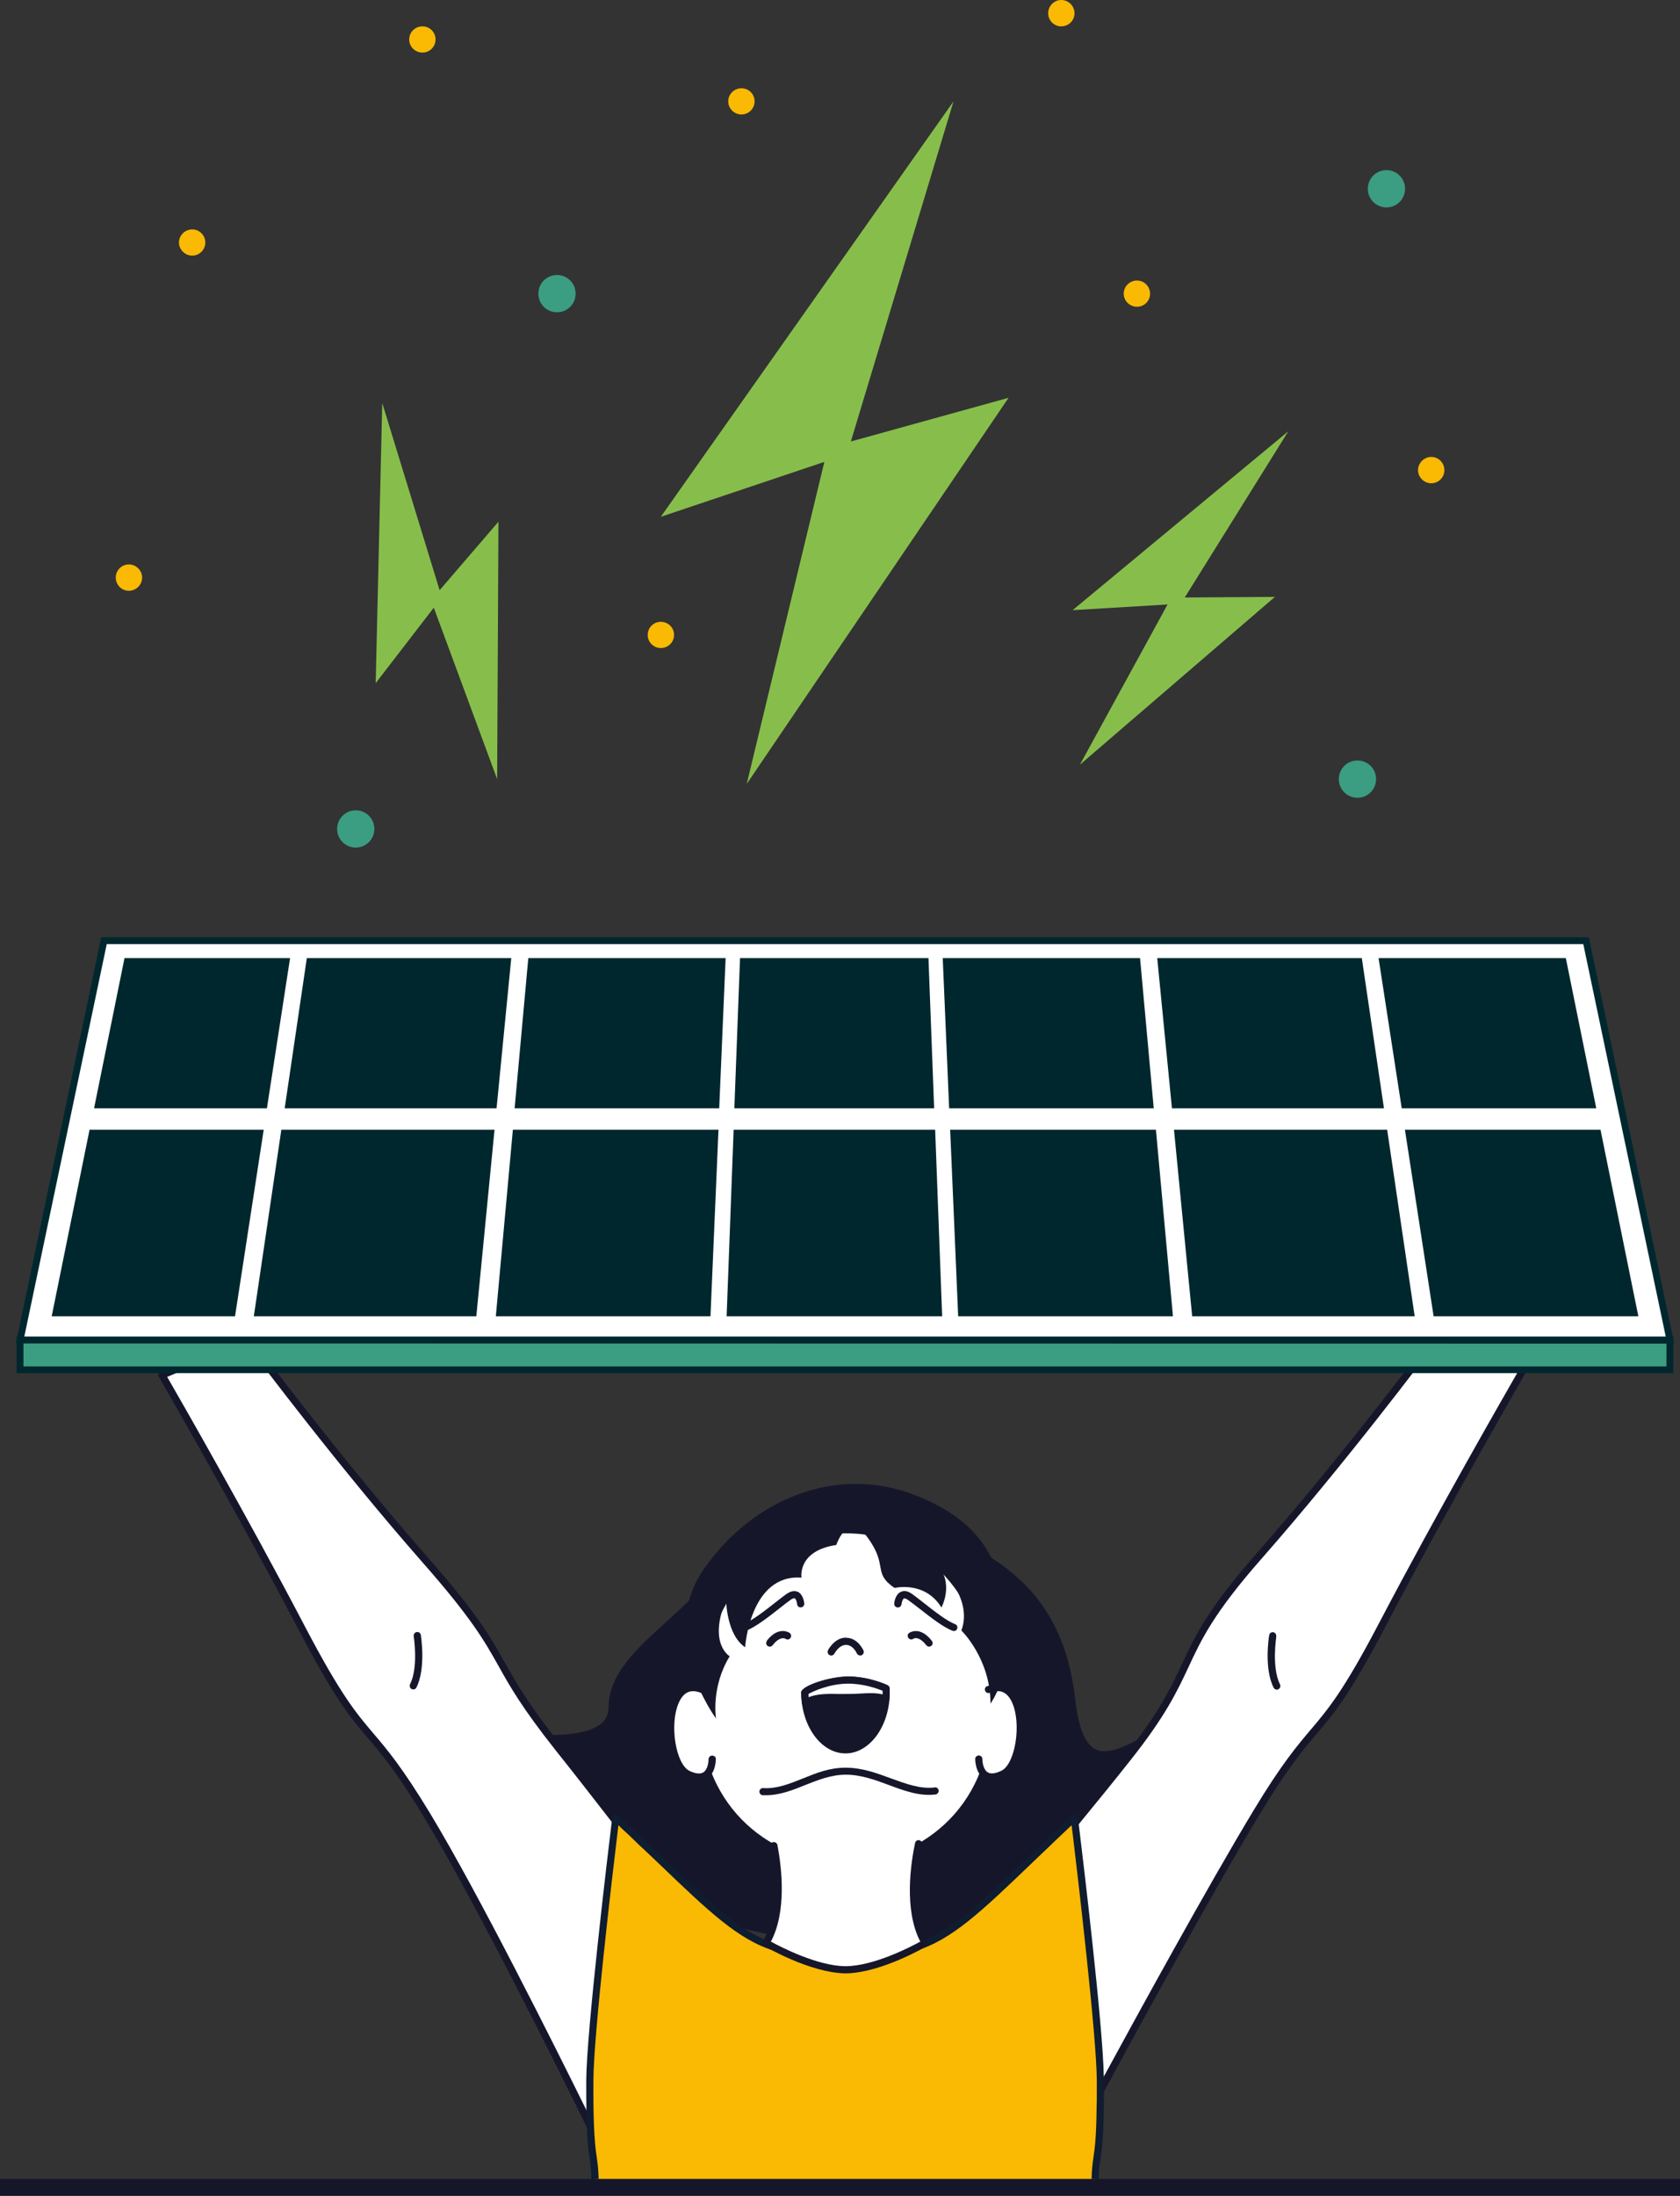 <?xml version="1.0" encoding="UTF-8"?><svg id="Layer_2" xmlns="http://www.w3.org/2000/svg" viewBox="0 0 115.37 150.75"><rect x="0" y="0" width="115.37" height="150.75" fill="#333333" stroke="none"/><defs><style>.cls-1{fill:#fff;}.cls-2{fill:#101c2f;}.cls-3{fill:#00272e;}.cls-4{fill:#87be4b;}.cls-5{fill:#3b9d81;}.cls-6{fill:#16162b;}.cls-7{fill:#fab903;}</style></defs><g id="Layer_1-2"><rect class="cls-6" y="149.6" width="115.37" height="1.15"/><path class="cls-6" d="m73.59,116.65c-.99-8.73-7.04-10-10.73-12.27-3.01-1.84-8.57-3.3-13.42,3.48-2.6,3.64-7.39,5.87-7.39,9.37s-8.85,1.66-8.85,1.66c5.74,9.33,16.13,14.08,23.55,14.08s1.97,1.73,11.19,1.73,13.08-16.86,13.08-16.86c-4.67,3.29-6.84,4.12-7.44-1.21Z"/><path class="cls-6" d="m80.88,117.65c-2.2,1.55-3.9,2.58-5.02,2.58-.75,0-1.67-.41-2.03-3.62-.83-7.3-5.19-9.52-8.7-11.29-.77-.39-1.5-.76-2.15-1.16-1.17-.72-3.04-1.57-5.28-1.57-3.19,0-6.04,1.72-8.47,5.13-.96,1.35-2.24,2.5-3.47,3.62-2.04,1.85-3.97,3.6-3.97,5.89,0,.68-.38,1.17-1.17,1.48-.68.27-1.64.41-2.85.41-2.21,0-4.5-.47-4.53-.48-.1-.02-.2.02-.25.1-.06.08-.06.19,0,.27,5.73,9.32,16.29,14.2,23.76,14.2,3.44,0,4.04.37,4.68.76.78.48,1.58.97,6.52.97,9.32,0,13.17-16.35,13.32-17.05.02-.1-.02-.2-.1-.26-.08-.06-.2-.06-.28,0Zm-12.94,16.81c-4.79,0-5.54-.46-6.26-.9-.7-.43-1.35-.83-4.93-.83-7.2,0-17.34-4.63-23.04-13.49.83.14,2.47.38,4.07.38,1.28,0,2.3-.15,3.04-.45.98-.4,1.48-1.05,1.48-1.94,0-2.07,1.85-3.75,3.81-5.52,1.25-1.13,2.54-2.31,3.54-3.7,2.33-3.26,5.05-4.92,8.07-4.92,2.12,0,3.9.82,5.02,1.5.67.41,1.4.78,2.18,1.18,3.58,1.81,7.64,3.87,8.44,10.91.32,2.8,1.1,4.06,2.52,4.06,1.16,0,2.7-.87,4.76-2.29-.82,3.06-4.77,16.02-12.68,16.02Z"/><path class="cls-1" d="m29.2,107.1c-6.19-7.04-12.21-15.16-12.21-15.16l-5.87,2.46s5.2,8.97,9.63,17.43c4.44,8.46,4.32,5.75,8.59,12.81,4.27,7.07,11.65,22.26,11.65,22.26l10.93-9.36s-8.43-11.06-13.57-17.53c-5.13-6.47-2.97-5.88-9.16-12.91Z"/><path class="cls-6" d="m52.12,137.4c-.06-.08-4.12-5.41-8.31-10.81-.34-.45-.69-.9-1.04-1.34-.18-.23-.35-.46-.53-.69-1.31-1.68-2.58-3.3-3.69-4.7-2.3-2.9-3.11-4.35-3.9-5.75-.95-1.69-1.84-3.28-5.26-7.17-6.11-6.95-12.14-15.06-12.2-15.14-.07-.09-.19-.13-.29-.08l-5.87,2.46c-.07.03-.12.08-.14.15-.03.07-.02.14.02.2.05.09,5.24,9.06,9.63,17.42,2.48,4.74,3.53,5.98,4.75,7.41.92,1.08,1.96,2.31,3.84,5.42,3.6,5.95,9.48,17.82,11.17,21.27.1.21.19.39.27.53h0c.12.27.19.42.2.43.02.04.06.08.09.1.03.02.05.03.08.04h.06s.11-.02.16-.06l10.92-9.36c.1-.08.12-.23.04-.33Zm-11.04,9.11c-.07-.15-.17-.34-.29-.59-.08-.16-.17-.34-.27-.54-.08-.16-.17-.34-.26-.53-2.14-4.33-7.39-14.84-10.71-20.33-1.9-3.14-2.95-4.39-3.88-5.48-1.2-1.41-2.24-2.63-4.7-7.32-3.98-7.6-8.63-15.7-9.49-17.19l5.43-2.28c.87,1.16,6.45,8.58,12.11,15.02,3.38,3.84,4.26,5.41,5.2,7.08.79,1.42,1.62,2.89,3.94,5.82,1.16,1.45,2.48,3.15,3.84,4.9.07.08.14.18.21.27.08.09.15.18.22.28,4.08,5.23,8.34,10.81,9.16,11.89l-10.51,9Z"/><path class="cls-6" d="m28.61,112.05c-.13.02-.22.15-.2.28,0,.02.34,2.12-.25,3.3-.06.12-.01.27.11.33.04.02.07.03.11.03.09,0,.18-.05.22-.14.66-1.33.31-3.51.3-3.6-.02-.13-.15-.23-.29-.2Z"/><path class="cls-1" d="m86.48,106.8c-6.19,7.04-3.88,7.38-9.01,13.85-5.13,6.47-13.71,16.59-13.71,16.59l11.04,7.68s7.26-13.51,11.54-20.58c4.27-7.07,4.15-4.35,8.59-12.81,4.44-8.46,9.63-17.43,9.63-17.43l-5.87-2.46s-6.02,8.12-12.21,15.16Z"/><path class="cls-6" d="m104.66,93.88l-5.87-2.46c-.11-.04-.23-.01-.3.08-.06.08-6.08,8.2-12.19,15.14-3.37,3.83-4.23,5.67-5.14,7.62-.76,1.62-1.54,3.29-3.89,6.24-1,1.26-2.14,2.67-3.32,4.12-.06.07-.11.14-.17.21-.37.45-.74.9-1.12,1.36-4.44,5.4-9.02,10.83-9.09,10.9-.04.05-.06.12-.06.19,0,.07.05.13.11.17l11.04,7.68s.09.05.14.05c.02,0,.04,0,.06,0,.07-.02.13-.06.16-.12,0-.02.11-.21.29-.54.07-.13.15-.29.25-.47.07-.14.15-.29.25-.45,1.99-3.68,7.34-13.49,10.74-19.11,1.88-3.11,2.92-4.34,3.84-5.42,1.22-1.43,2.27-2.66,4.76-7.41,4.38-8.36,9.57-17.32,9.62-17.41.04-.07.05-.14.03-.21-.03-.06-.08-.12-.14-.15Zm-14.64,24.86c-.93,1.1-1.99,2.34-3.89,5.48-3.18,5.26-8.07,14.19-10.33,18.35-.08.15-.16.29-.23.42-.09.17-.18.33-.25.48-.28.5-.48.87-.6,1.1l-10.6-7.37c.93-1.1,5.38-6.37,9.53-11.42.07-.09.14-.18.22-.27.07-.09.14-.18.21-.27,1.28-1.56,2.51-3.07,3.58-4.43,2.38-3,3.18-4.7,3.95-6.34.89-1.92,1.74-3.73,5.06-7.5,5.65-6.43,11.24-13.86,12.1-15.02l5.44,2.28c-.86,1.5-5.52,9.6-9.5,17.19-2.46,4.7-3.5,5.91-4.69,7.32Z"/><path class="cls-1" d="m58.07,105.02c-6.5,0-10.21,5.61-10.21,12.54s5.32,10.59,10.21,10.59,10.21-3.66,10.21-10.59-3.72-12.54-10.21-12.54Z"/><path class="cls-6" d="m58.07,104.78c-6.26,0-10.46,5.14-10.46,12.78,0,7.04,5.39,10.84,10.46,10.84s10.46-3.8,10.46-10.84c0-7.65-4.2-12.78-10.46-12.78Zm0,23.12c-4.83,0-9.96-3.62-9.96-10.34,0-7.35,4-12.29,9.96-12.29s9.96,4.94,9.96,12.29c0,6.72-5.13,10.34-9.96,10.34Z"/><path class="cls-6" d="m64.18,122.72c-1,.11-1.96-.25-2.98-.62-.98-.36-1.99-.74-3.13-.74s-2.04.38-2.96.75c-.92.37-1.79.71-2.7.65-.14-.01-.25.1-.26.23,0,.14.09.25.23.26.08,0,.15,0,.23,0,.94,0,1.83-.35,2.69-.7.88-.35,1.79-.71,2.78-.71,1.04,0,2.02.36,2.96.71,1.08.4,2.1.78,3.2.65.14-.02.23-.14.22-.27-.01-.14-.14-.24-.27-.22Z"/><path class="cls-6" d="m58.27,115.35c-1.56,0-2.99.75-2.99.84,0,2.18,1.25,3.94,2.8,3.94s2.79-1.77,2.79-3.94c0-.09,0-.18,0-.26,0,0-1.2-.58-2.59-.58Z"/><path class="cls-6" d="m61.1,115.91c0-.09-.06-.17-.14-.21-.05-.02-1.26-.6-2.7-.6-1.3,0-3.24.65-3.24,1.09,0,2.31,1.37,4.19,3.04,4.19s3.04-1.88,3.04-4.19c0-.07,0-.14,0-.21v-.06Zm-3.03,3.97c-1.38,0-2.51-1.6-2.55-3.58.3-.18,1.46-.71,2.74-.71,1.06,0,2.01.35,2.35.49,0,.03,0,.07,0,.1,0,2.04-1.14,3.7-2.55,3.7Z"/><path class="cls-1" d="m58.27,115.35c-1.56,0-2.99.75-2.99.84,0,.24.02.48.05.7.81-.47,1.8-.34,2.96-.34.98,0,1.83-.21,2.56.13.01-.16.02-.32.02-.49,0-.09,0-.18,0-.26,0,0-1.2-.58-2.59-.58Z"/><path class="cls-6" d="m60.96,115.7s-1.26-.6-2.7-.6c-1.3,0-3.24.65-3.24,1.09,0,.24.02.48.05.73,0,.08.06.15.13.19.04.02.07.03.11.03.04,0,.08-.01.12-.03.59-.34,1.33-.33,2.22-.31.47,0,.99,0,1.45-.03.24-.02.46-.03.68-.03.4,0,.69.05.94.17.07.03.16.03.23-.01.07-.04.12-.11.12-.19.01-.17.02-.34.02-.51,0-.08,0-.15,0-.27,0-.09-.06-.17-.14-.21Zm-.35.63c-.41-.11-.94-.1-1.53-.06-.45.03-.95.03-1.41.03-.82-.02-1.53-.02-2.14.22,0-.07,0-.14-.01-.22.3-.18,1.46-.71,2.74-.71,1.06,0,2.01.35,2.35.49,0,.03,0,.07,0,.1,0,.05,0,.1,0,.15Z"/><path class="cls-7" d="m75.57,142.8v.71c0,.18,0,.35-.01.52-.02,4.22-.31,3.76-.35,5.56h-34.35c-.03-1.31-.19-1.43-.29-3.01h0c-.01-.19-.02-.39-.03-.61h0c0-.19,0-.38-.02-.6-.02-.66-.03-1.5-.02-2.57.02-3.23,1.39-14.8,1.71-17.47.02-.15.04-.27.05-.36,0-.12.02-.19.02-.19.17.15.33.31.49.46,5.02,4.7,7.49,7.54,10.47,8.45.99.3,3.15.86,4.79,1.27,1.64-.41,3.8-.97,4.79-1.27,3.09-.94,5.62-3.93,10.96-8.91v.04c0,.06.03.18.04.35.02.09.03.2.05.33.36,2.96,1.68,14.13,1.7,17.3Z"/><path class="cls-2" d="m75.8,142.57c-.06-3.56-1.42-14.86-1.72-17.33,0-.14-.03-.25-.04-.33,0-.09,0-.14,0-.15,0-.06-.04-.11-.08-.14-.02-.03-.05-.05-.08-.06-.09-.03-.19,0-.26.05-1.16,1.08-2.18,2.07-3.11,2.96-3.36,3.23-5.39,5.17-7.75,5.89-.97.3-3.09.84-4.72,1.26-1.63-.42-3.74-.96-4.71-1.26-2.37-.72-4.39-2.66-7.75-5.89-.93-.89-1.96-1.88-3.12-2.96-.06-.05-.13-.07-.21-.05,0,0-.03,0-.04,0-.07.02-.13.08-.14.16-.02,0-.02.02-.02.04,0,0,0,.12-.04.31-.26,2.11-1.73,14.41-1.75,17.74,0,.8,0,1.47.01,2.04,0,.21,0,.39,0,.57h0c0,.23.02.44.03.63.05,1.14.12,1.67.19,2.13.06.4.11.75.12,1.42h.5c-.02-.7-.07-1.07-.13-1.49-.04-.27-.08-.57-.12-1,0-.17-.03-.35-.04-.56-.01-.19-.02-.4-.03-.63-.03-.73-.05-1.72-.04-3.1.01-3.11,1.31-14.14,1.68-17.2.02-.11.03-.22.04-.31.05.04.1.09.14.14,0,0,.02.01.03.03.41.37.8.74,1.17,1.11.5.46.97.91,1.42,1.34,3.41,3.27,5.47,5.25,7.94,6,.99.3,3.16.87,4.8,1.28.04,0,.08,0,.12,0,1.65-.41,3.81-.98,4.8-1.28,2.48-.75,4.54-2.73,7.95-6,.57-.55,1.17-1.12,1.82-1.74.3-.28.61-.58.93-.88,0,.04,0,.08.02.13,0,.1.02.21.04.34.39,3.25,1.65,13.98,1.67,17.04v1.15c0,.19,0,.37-.01.54-.02,2.23-.13,2.98-.22,3.6-.06.42-.11.79-.13,1.49h.49c0-.67.06-1.02.13-1.42.1-.71.23-1.59.23-4.59v-.78c0-.08,0-.16,0-.24Z"/><path class="cls-1" d="m63.21,126.01h-10.21s1.23,4.69-.39,7.39c0,0,3.08,1.8,5.42,1.84h.08c2.34-.04,5.42-1.84,5.42-1.84-1.62-2.69-.32-7.39-.32-7.39Z"/><path class="cls-6" d="m63.32,126.63c.03-.13-.06-.26-.19-.29-.14-.03-.26.06-.29.19-.28,1.33-.79,4.57.36,6.77-.73.4-3.19,1.66-5.09,1.69h-.08c-1.9-.03-4.36-1.29-5.09-1.69,1.09-2.06.75-5.02.45-6.63-.03-.13-.15-.22-.29-.2-.13.03-.22.15-.2.29.25,1.29.69,4.51-.51,6.5-.03.06-.04.12-.03.19.02.06.06.12.12.15.13.08,3.17,1.84,5.55,1.88h.09c2.38-.04,5.41-1.8,5.54-1.88.06-.03.1-.09.11-.15.02-.06,0-.13-.03-.19-1.23-2.04-.71-5.32-.43-6.64Z"/><path class="cls-1" d="m67.88,115.99l-.67,4.78s-.02,1.84,1.66,1.02,1.77-6.92-.99-5.81Z"/><path class="cls-6" d="m67.79,115.76c-.13.05-.19.2-.14.32.05.13.2.19.32.14.71-.28,1.21-.06,1.54.68.65,1.46.21,4.21-.74,4.67-.42.2-.74.24-.95.1-.3-.19-.36-.72-.36-.9,0-.14-.11-.25-.24-.25h0c-.13,0-.25.11-.25.24,0,.04,0,.95.59,1.33.16.1.35.16.56.16.26,0,.55-.08.87-.23,1.3-.63,1.69-3.7.98-5.31-.43-.98-1.23-1.32-2.17-.94Z"/><path class="cls-1" d="m47.25,121.8c1.68.81,1.66-1.02,1.66-1.02l-.67-4.78c-2.77-1.11-2.68,4.99-.99,5.81Z"/><path class="cls-6" d="m48.91,120.53h0c-.14,0-.25.11-.25.25,0,.19-.06.71-.36.9-.21.13-.53.1-.95-.1-.95-.46-1.39-3.21-.74-4.67.33-.75.83-.97,1.54-.68.13.05.27-.01.32-.14.05-.13-.01-.27-.14-.32-.95-.38-1.74-.04-2.17.94-.71,1.61-.32,4.69.98,5.31.32.15.61.23.87.23.21,0,.4-.05.56-.16.59-.38.59-1.29.59-1.32,0-.14-.11-.24-.25-.24Z"/><path class="cls-6" d="m65.58,111.5c-.55-.2-1.44-.9-2.15-1.46-.3-.24-.58-.45-.8-.61-.28-.2-.54-.25-.77-.14-.39.18-.45.74-.45.8-.01.14.09.26.23.27.13.01.25-.09.27-.22.01-.14.08-.36.17-.4.05-.02.15.02.27.1.21.15.48.36.78.59.78.61,1.66,1.3,2.29,1.53.03.01.06.02.08.02.1,0,.2-.06.23-.16.05-.13-.02-.27-.15-.32Z"/><path class="cls-6" d="m62.43,112.11c-.11.08-.13.23-.05.34.08.11.23.14.34.06.13-.09.47-.1.89.44.05.06.12.1.19.1.05,0,.11-.02.15-.05.11-.08.13-.24.04-.35-.83-1.07-1.56-.54-1.57-.53Z"/><path class="cls-6" d="m54.79,109.29c-.23-.1-.48-.06-.77.14-.22.15-.49.37-.79.6-.71.56-1.6,1.25-2.16,1.46-.13.05-.19.19-.15.32.04.1.13.16.23.16.03,0,.06,0,.09-.02.63-.23,1.51-.92,2.29-1.53.29-.23.56-.44.77-.59.12-.08.22-.12.27-.1.09.04.16.26.17.4.01.14.13.24.27.22.13-.01.24-.13.22-.27,0-.06-.07-.62-.45-.8Z"/><path class="cls-6" d="m52.67,112.65c-.08.11-.07.26.04.35.04.03.1.05.15.05.07,0,.15-.03.2-.1.41-.53.75-.52.88-.44.11.08.26.06.34-.05.08-.11.06-.26-.05-.35,0,0-.74-.53-1.57.53Z"/><path class="cls-6" d="m58.1,112.43c-.79,0-1.22.83-1.24.87-.06.12-.01.27.11.33.04.02.07.03.11.03.09,0,.18-.05.22-.13,0,0,.31-.6.8-.6s.74.58.74.58c.06.12.2.18.33.13.12-.05.18-.2.13-.32-.02-.04-.39-.88-1.2-.88Z"/><path class="cls-6" d="m62.67,102.58c-5.34-1.97-10.96.35-14.3,5.09-3.34,4.74.8,10.31.8,10.31,0,0-.36-2.15.94-4.27,0,0-1.5-.85-.25-3.89,0,0,.02,2.42,1.31,3.27,0,0,.33-5.03,3.87-4.78,0,0-.3-1.84,2.39-2.24,0,0,.79-2.42,2.18-.47,1.4,1.94.29,2.37,1.82,3.42,0,0,2.08-.51,3.22,1.34,0,0,.85-1.55-.2-2.84,0,0,2.41,2.18,1.57,4.42,0,0,2,1.93,2,5.02,0,0,1.5-2.05,1.17-5.44-.33-3.46-1.1-6.93-6.54-8.94Z"/><path class="cls-6" d="m87.64,112.34c.02-.13-.07-.26-.2-.28-.13-.02-.26.07-.28.2-.02.09-.37,2.27.3,3.6.04.09.13.14.22.14.04,0,.08,0,.11-.03.12-.06.17-.21.11-.33-.59-1.18-.25-3.28-.25-3.3Z"/><polygon class="cls-5" points="1.38 94.03 114.68 94.03 114.68 92 1.38 91.97 1.38 94.03"/><path class="cls-3" d="m1.14,94.27h113.77v-2.51l-113.77-.03v2.53Zm.47-2.06l112.83.03v1.57H1.61v-1.6Z"/><polygon class="cls-1" points="7.14 64.59 1.38 92 114.68 92 108.92 64.59 7.14 64.59"/><path class="cls-3" d="m6.95,64.35l-5.86,27.88h113.88l-5.86-27.88H6.95Zm-5.28,27.41l5.66-26.94h101.4l5.66,26.94H1.67Z"/><polygon class="cls-3" points="35.6 75.86 49.17 75.86 49.59 66.02 36.5 66.02 35.6 75.86"/><path class="cls-3" d="m35.34,76.09h14.05l.44-10.31h-13.55l-.94,10.31Zm14.01-9.84l-.4,9.37h-13.09l.86-9.37h12.64Z"/><polygon class="cls-3" points="34.29 90.14 48.56 90.14 49.09 77.8 35.42 77.8 34.29 90.14"/><path class="cls-3" d="m34.04,90.37h14.75l.55-12.81h-14.12l-1.17,12.81Zm14.81-12.34l-.51,11.87h-13.79l1.09-11.87h13.21Z"/><polygon class="cls-3" points="51.05 66.02 50.68 75.86 63.91 75.86 63.54 66.02 51.05 66.02"/><path class="cls-3" d="m50.82,65.78l-.39,10.31h13.72l-.39-10.31h-12.94Zm.1,9.84l.35-9.37h12.04l.35,9.37h-12.75Z"/><polygon class="cls-3" points="50.6 77.8 50.14 90.14 64.45 90.14 63.98 77.8 50.6 77.8"/><path class="cls-3" d="m50.38,77.56l-.48,12.81h14.8l-.48-12.81h-13.83Zm0,12.34l.45-11.87h12.93l.45,11.87h-13.82Z"/><polygon class="cls-3" points="64.99 66.02 65.41 75.86 78.98 75.86 78.08 66.02 64.99 66.02"/><path class="cls-3" d="m64.74,65.78l.44,10.31h14.05l-.94-10.31h-13.55Zm.89,9.84l-.4-9.37h12.64l.86,9.37h-13.09Z"/><polygon class="cls-3" points="65.49 77.8 66.02 90.14 80.29 90.14 79.16 77.8 65.49 77.8"/><path class="cls-3" d="m65.25,77.56l.55,12.81h14.75l-1.17-12.81h-14.12Zm1,12.34l-.51-11.87h13.21l1.09,11.87h-13.79Z"/><polygon class="cls-3" points="6.74 75.86 18.13 75.86 19.64 66.02 8.74 66.02 6.74 75.86"/><path class="cls-3" d="m6.45,76.09h11.88l1.59-10.31h-11.37l-2.09,10.31Zm12.92-9.84l-1.44,9.37H7.02l1.9-9.37h10.44Z"/><polygon class="cls-3" points="3.84 90.14 15.94 90.14 17.83 77.8 6.34 77.8 3.84 90.14"/><path class="cls-3" d="m3.55,90.37h12.59l1.97-12.81H6.15l-2.6,12.81Zm14.01-12.34l-1.83,11.87H4.12l2.41-11.87h11.03Z"/><polygon class="cls-3" points="94.94 66.02 96.45 75.86 109.32 75.86 107.32 66.02 94.94 66.02"/><path class="cls-3" d="m94.67,65.78l1.59,10.31h13.36l-2.09-10.31h-12.85Zm1.99,9.84l-1.44-9.37h11.92l1.9,9.37h-12.38Z"/><polygon class="cls-3" points="96.75 77.8 98.65 90.14 112.22 90.14 109.72 77.8 96.75 77.8"/><path class="cls-3" d="m96.48,77.56l1.94,12.61.03.2h14.06l-2.6-12.81h-13.43Zm2.37,12.34l-1.82-11.87h12.5l2.41,11.87h-13.09Z"/><polygon class="cls-3" points="19.81 75.86 33.89 75.86 34.85 66.02 21.26 66.02 19.81 75.86"/><path class="cls-3" d="m19.54,76.09h14.56l1.01-10.31h-14.04l-1.52,10.31Zm15.05-9.84l-.92,9.37h-13.6l1.38-9.37h13.13Z"/><polygon class="cls-3" points="17.7 90.14 32.5 90.14 33.7 77.8 19.52 77.8 17.7 90.14"/><path class="cls-3" d="m17.43,90.37h15.28l1.25-12.81h-14.64l-1.89,12.81Zm16.02-12.34l-1.16,11.87h-14.32l1.75-11.87h13.72Z"/><polygon class="cls-3" points="79.73 66.02 80.69 75.86 94.77 75.86 93.32 66.02 79.73 66.02"/><path class="cls-3" d="m79.47,65.78l1.01,10.31h14.56l-1.52-10.31h-14.05Zm1.43,9.84l-.91-9.37h13.13l1.39,9.37h-13.6Z"/><polygon class="cls-3" points="80.88 77.8 82.09 90.14 96.88 90.14 95.06 77.8 80.88 77.8"/><path class="cls-3" d="m80.62,77.56l1.25,12.81h15.28l-1.89-12.81h-14.64Zm1.67,12.34l-1.16-11.87h13.72l1.75,11.87h-14.31Z"/><polygon class="cls-4" points="45.38 35.48 65.48 6.96 58.43 30.31 69.26 27.31 51.28 53.82 56.61 31.71 45.38 35.48"/><polygon class="cls-4" points="73.66 41.89 88.47 29.61 81.36 41.02 87.55 40.98 74.16 52.5 80.18 41.5 73.66 41.89"/><polygon class="cls-4" points="25.8 46.9 26.25 27.67 30.19 40.52 34.23 35.82 34.14 53.49 29.79 41.72 25.8 46.9"/><circle class="cls-5" cx="24.43" cy="56.91" r="1.28"/><path class="cls-5" d="m39.53,20.16c0,.71-.57,1.28-1.28,1.28s-1.28-.57-1.28-1.28.57-1.28,1.28-1.28,1.28.57,1.28,1.28Z"/><path class="cls-5" d="m94.5,53.49c0,.71-.57,1.28-1.28,1.28s-1.28-.57-1.28-1.28.57-1.28,1.28-1.28,1.28.57,1.28,1.28Z"/><path class="cls-5" d="m96.49,12.96c0,.71-.57,1.28-1.28,1.28s-1.28-.57-1.28-1.28.57-1.28,1.28-1.28,1.28.57,1.28,1.28Z"/><path class="cls-7" d="m9.76,39.65c0,.5-.41.91-.91.91s-.9-.41-.9-.91.41-.9.9-.9.91.41.91.9Z"/><path class="cls-7" d="m14.1,16.65c0,.5-.41.9-.9.9s-.91-.41-.91-.9.41-.9.91-.9.9.41.9.9Z"/><path class="cls-7" d="m78.98,20.16c0,.5-.4.9-.9.9s-.91-.4-.91-.9.41-.9.91-.9.9.41.9.9Z"/><path class="cls-7" d="m73.79.91c0,.5-.41.9-.91.9s-.9-.41-.9-.9.4-.91.9-.91.91.41.91.91Z"/><path class="cls-7" d="m29.91,2.71c0,.5-.4.9-.9.9s-.91-.4-.91-.9.41-.9.91-.9.9.4.9.9Z"/><path class="cls-7" d="m51.82,6.96c0,.5-.41.9-.9.9s-.91-.4-.91-.9.41-.9.91-.9.9.4.9.9Z"/><path class="cls-7" d="m99.19,32.28c0,.5-.41.9-.9.9s-.91-.41-.91-.9.41-.91.91-.91.9.41.9.91Z"/><path class="cls-7" d="m46.29,43.59c0,.5-.41.9-.91.9s-.9-.4-.9-.9.4-.9.9-.9.91.4.91.9Z"/></g></svg>